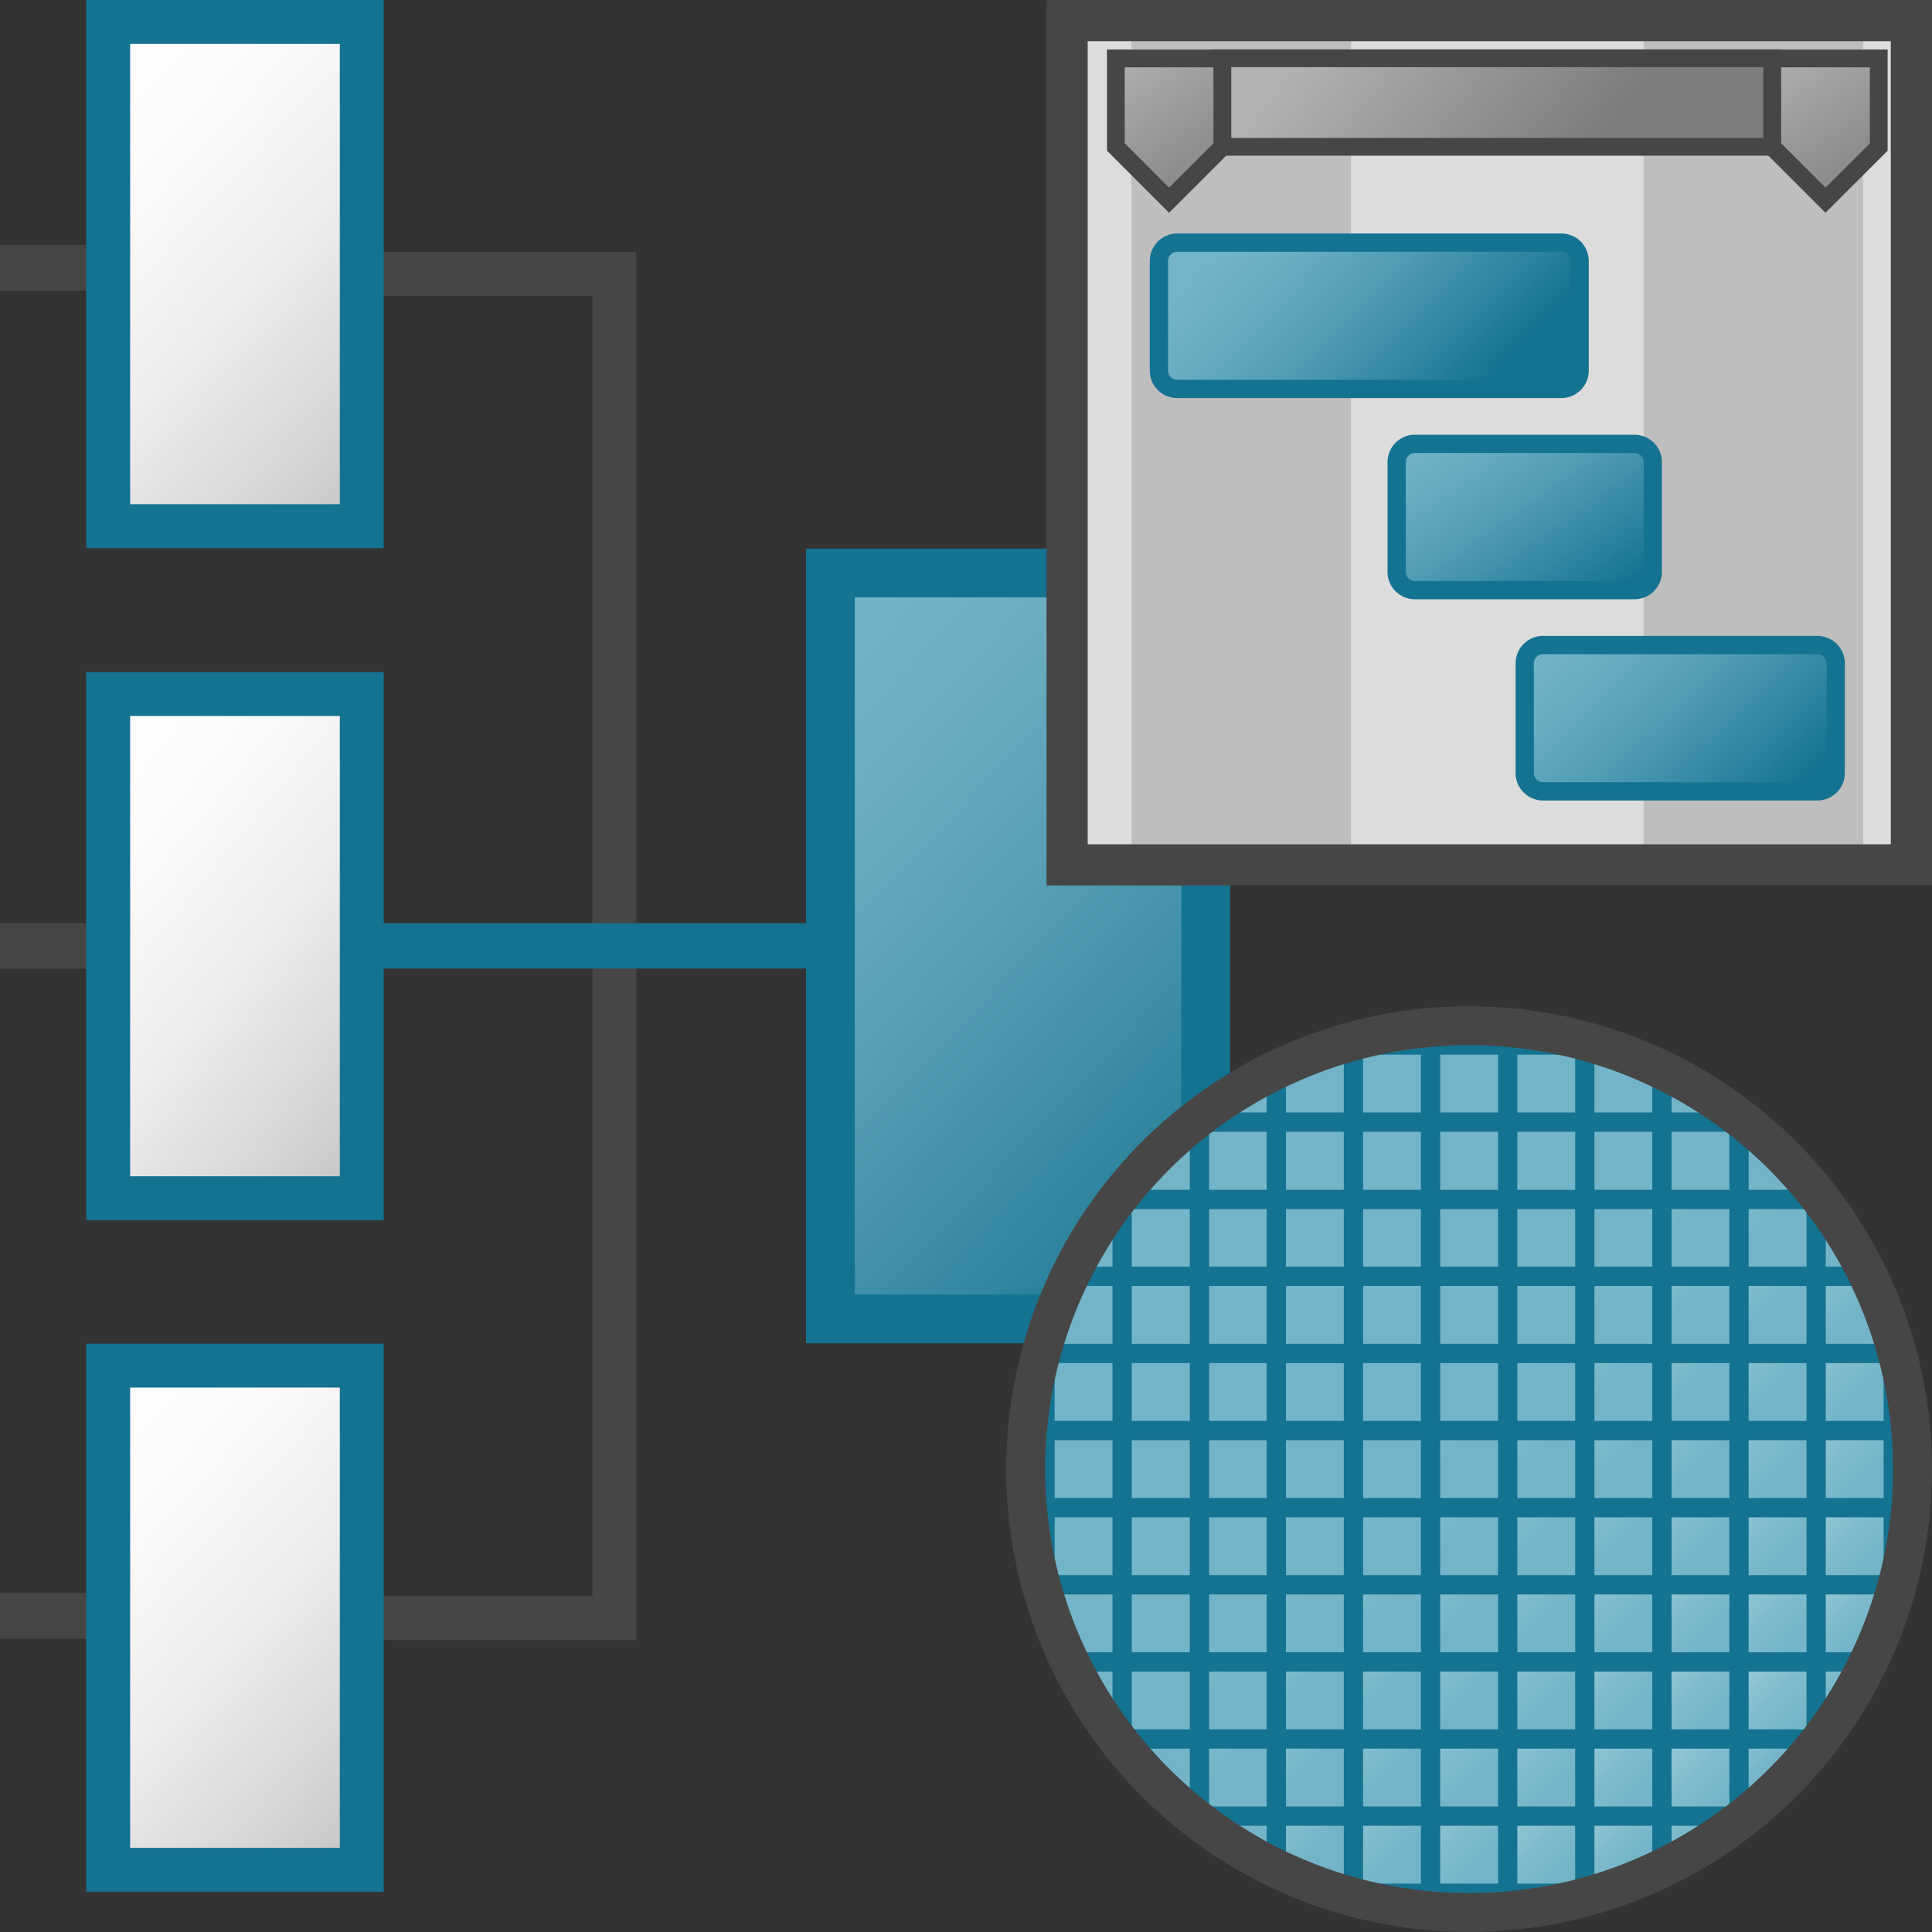 <svg id="Layer_1" data-name="Layer 1" xmlns="http://www.w3.org/2000/svg" xmlns:xlink="http://www.w3.org/1999/xlink" viewBox="0 0 48 48">
  <rect x="0" y="0" width="48" height="48" fill="#333333" stroke="none"/>
  <defs>
    <linearGradient id="linear-gradient" x1="-216.854" y1="-418.571" x2="-207.712" y2="-427.163" gradientTransform="matrix(1.422, 0, 0, -1.413, 327.486, -573.707)" gradientUnits="userSpaceOnUse">
      <stop offset="0" stop-color="#74b3c7"/>
      <stop offset="0.177" stop-color="#6badc2"/>
      <stop offset="0.464" stop-color="#539db4"/>
      <stop offset="0.822" stop-color="#2d839d"/>
      <stop offset="1" stop-color="#177490"/>
    </linearGradient>
    <linearGradient id="linear-gradient-2" x1="-154.834" y1="1285.659" x2="-147.286" y2="1292.556" gradientTransform="translate(204.59 -1675.104) scale(1.313 1.305)" gradientUnits="userSpaceOnUse">
      <stop offset="0" stop-color="#fff"/>
      <stop offset="0.232" stop-color="#fafafa"/>
      <stop offset="0.496" stop-color="#ededed"/>
      <stop offset="0.775" stop-color="#d6d6d6"/>
      <stop offset="1" stop-color="#bebebe"/>
    </linearGradient>
    <linearGradient id="linear-gradient-3" x1="-154.876" y1="1298.748" x2="-147.318" y2="1304.937" xlink:href="#linear-gradient-2"/>
    <linearGradient id="linear-gradient-4" x1="-154.94" y1="1311.201" x2="-147.363" y2="1318.001" xlink:href="#linear-gradient-2"/>
    <linearGradient id="linear-gradient-5" x1="352.365" y1="-351.882" x2="362.91" y2="-362.107" gradientTransform="matrix(0.477, 0, 0, -0.477, -136.756, -162.619)" gradientUnits="userSpaceOnUse">
      <stop offset="0" stop-color="#73b4c8"/>
      <stop offset="0.175" stop-color="#6aaec3"/>
      <stop offset="0.457" stop-color="#529eb5"/>
      <stop offset="0.809" stop-color="#2c839f"/>
      <stop offset="1" stop-color="#147391"/>
    </linearGradient>
    <linearGradient id="linear-gradient-6" x1="362.19" y1="-362.314" x2="369.514" y2="-372.729" xlink:href="#linear-gradient-5"/>
    <linearGradient id="linear-gradient-7" x1="369.061" y1="-372.788" x2="378.844" y2="-383.317" xlink:href="#linear-gradient-5"/>
    <linearGradient id="linear-gradient-8" x1="357.474" y1="-340.539" x2="368.663" y2="-349.392" gradientTransform="matrix(0.477, 0, 0, -0.477, -136.756, -162.619)" gradientUnits="userSpaceOnUse">
      <stop offset="0" stop-color="#b1b1b1"/>
      <stop offset="1" stop-color="#7d7d7d"/>
    </linearGradient>
    <linearGradient id="linear-gradient-9" x1="345.399" y1="-343.259" x2="351.293" y2="-351.464" xlink:href="#linear-gradient-8"/>
    <linearGradient id="linear-gradient-10" x1="379.511" y1="-343.125" x2="385.405" y2="-351.437" xlink:href="#linear-gradient-8"/>
    <linearGradient id="linear-gradient-11" x1="248.462" y1="-271.154" x2="252.462" y2="-275.154" gradientTransform="matrix(0.553, 0, 0, -0.553, -103.553, -116.106)" gradientUnits="userSpaceOnUse">
      <stop offset="0" stop-color="#afd7e1"/>
      <stop offset="0.159" stop-color="#a4d0dc"/>
      <stop offset="0.706" stop-color="#80bcce"/>
      <stop offset="1" stop-color="#73b4c8"/>
    </linearGradient>
    <linearGradient id="linear-gradient-12" x1="248.73" y1="-274.885" x2="252.73" y2="-278.885" xlink:href="#linear-gradient-11"/>
    <linearGradient id="linear-gradient-13" x1="248.998" y1="-278.617" x2="252.998" y2="-282.617" xlink:href="#linear-gradient-11"/>
    <linearGradient id="linear-gradient-14" x1="249.267" y1="-282.349" x2="253.267" y2="-286.349" xlink:href="#linear-gradient-11"/>
    <linearGradient id="linear-gradient-15" x1="249.535" y1="-286.08" x2="253.535" y2="-290.08" xlink:href="#linear-gradient-11"/>
    <linearGradient id="linear-gradient-16" x1="249.803" y1="-289.812" x2="253.803" y2="-293.812" xlink:href="#linear-gradient-11"/>
    <linearGradient id="linear-gradient-17" x1="248.193" y1="-267.422" x2="252.193" y2="-271.422" xlink:href="#linear-gradient-11"/>
    <linearGradient id="linear-gradient-18" x1="247.925" y1="-263.691" x2="251.925" y2="-267.691" xlink:href="#linear-gradient-11"/>
    <linearGradient id="linear-gradient-19" x1="247.656" y1="-259.959" x2="251.656" y2="-263.959" xlink:href="#linear-gradient-11"/>
    <linearGradient id="linear-gradient-20" x1="247.388" y1="-256.227" x2="251.388" y2="-260.227" xlink:href="#linear-gradient-11"/>
    <linearGradient id="linear-gradient-21" x1="247.12" y1="-252.496" x2="251.12" y2="-256.496" xlink:href="#linear-gradient-11"/>
    <linearGradient id="linear-gradient-22" x1="252.193" y1="-271.422" x2="256.193" y2="-275.422" xlink:href="#linear-gradient-11"/>
    <linearGradient id="linear-gradient-23" x1="252.462" y1="-275.154" x2="256.462" y2="-279.154" xlink:href="#linear-gradient-11"/>
    <linearGradient id="linear-gradient-24" x1="252.73" y1="-278.885" x2="256.73" y2="-282.885" xlink:href="#linear-gradient-11"/>
    <linearGradient id="linear-gradient-25" x1="252.998" y1="-282.617" x2="256.998" y2="-286.617" xlink:href="#linear-gradient-11"/>
    <linearGradient id="linear-gradient-26" x1="253.267" y1="-286.349" x2="257.267" y2="-290.349" xlink:href="#linear-gradient-11"/>
    <linearGradient id="linear-gradient-27" x1="253.535" y1="-290.08" x2="257.535" y2="-294.08" xlink:href="#linear-gradient-11"/>
    <linearGradient id="linear-gradient-28" x1="251.925" y1="-267.691" x2="255.925" y2="-271.691" xlink:href="#linear-gradient-11"/>
    <linearGradient id="linear-gradient-29" x1="251.656" y1="-263.959" x2="255.656" y2="-267.959" xlink:href="#linear-gradient-11"/>
    <linearGradient id="linear-gradient-30" x1="251.388" y1="-260.227" x2="255.388" y2="-264.227" xlink:href="#linear-gradient-11"/>
    <linearGradient id="linear-gradient-31" x1="251.12" y1="-256.496" x2="255.12" y2="-260.496" xlink:href="#linear-gradient-11"/>
    <linearGradient id="linear-gradient-32" x1="250.851" y1="-252.764" x2="254.851" y2="-256.764" xlink:href="#linear-gradient-11"/>
    <linearGradient id="linear-gradient-33" x1="255.925" y1="-271.691" x2="259.925" y2="-275.691" xlink:href="#linear-gradient-11"/>
    <linearGradient id="linear-gradient-34" x1="256.193" y1="-275.422" x2="260.193" y2="-279.422" xlink:href="#linear-gradient-11"/>
    <linearGradient id="linear-gradient-35" x1="256.462" y1="-279.154" x2="260.462" y2="-283.154" xlink:href="#linear-gradient-11"/>
    <linearGradient id="linear-gradient-36" x1="256.73" y1="-282.885" x2="260.73" y2="-286.885" xlink:href="#linear-gradient-11"/>
    <linearGradient id="linear-gradient-37" x1="256.998" y1="-286.617" x2="260.998" y2="-290.617" xlink:href="#linear-gradient-11"/>
    <linearGradient id="linear-gradient-38" x1="255.656" y1="-267.959" x2="259.656" y2="-271.959" xlink:href="#linear-gradient-11"/>
    <linearGradient id="linear-gradient-39" x1="255.388" y1="-264.227" x2="259.388" y2="-268.227" xlink:href="#linear-gradient-11"/>
    <linearGradient id="linear-gradient-40" x1="255.12" y1="-260.496" x2="259.12" y2="-264.496" xlink:href="#linear-gradient-11"/>
    <linearGradient id="linear-gradient-41" x1="254.851" y1="-256.764" x2="258.851" y2="-260.764" xlink:href="#linear-gradient-11"/>
    <linearGradient id="linear-gradient-42" x1="259.656" y1="-271.959" x2="263.656" y2="-275.959" xlink:href="#linear-gradient-11"/>
    <linearGradient id="linear-gradient-43" x1="259.925" y1="-275.691" x2="263.925" y2="-279.691" xlink:href="#linear-gradient-11"/>
    <linearGradient id="linear-gradient-44" x1="260.193" y1="-279.422" x2="264.193" y2="-283.422" xlink:href="#linear-gradient-11"/>
    <linearGradient id="linear-gradient-45" x1="260.462" y1="-283.154" x2="264.462" y2="-287.154" xlink:href="#linear-gradient-11"/>
    <linearGradient id="linear-gradient-46" x1="260.73" y1="-286.885" x2="264.73" y2="-290.885" xlink:href="#linear-gradient-11"/>
    <linearGradient id="linear-gradient-47" x1="259.388" y1="-268.227" x2="263.388" y2="-272.227" xlink:href="#linear-gradient-11"/>
    <linearGradient id="linear-gradient-48" x1="259.12" y1="-264.496" x2="263.12" y2="-268.496" xlink:href="#linear-gradient-11"/>
    <linearGradient id="linear-gradient-49" x1="258.851" y1="-260.764" x2="262.851" y2="-264.764" xlink:href="#linear-gradient-11"/>
    <linearGradient id="linear-gradient-50" x1="258.583" y1="-257.033" x2="262.583" y2="-261.033" xlink:href="#linear-gradient-11"/>
    <linearGradient id="linear-gradient-51" x1="263.388" y1="-272.227" x2="267.388" y2="-276.227" xlink:href="#linear-gradient-11"/>
    <linearGradient id="linear-gradient-52" x1="263.656" y1="-275.959" x2="267.656" y2="-279.959" xlink:href="#linear-gradient-11"/>
    <linearGradient id="linear-gradient-53" x1="263.925" y1="-279.691" x2="267.925" y2="-283.691" xlink:href="#linear-gradient-11"/>
    <linearGradient id="linear-gradient-54" x1="264.193" y1="-283.422" x2="268.193" y2="-287.422" xlink:href="#linear-gradient-11"/>
    <linearGradient id="linear-gradient-55" x1="263.12" y1="-268.496" x2="267.12" y2="-272.496" xlink:href="#linear-gradient-11"/>
    <linearGradient id="linear-gradient-56" x1="262.851" y1="-264.764" x2="266.851" y2="-268.764" xlink:href="#linear-gradient-11"/>
    <linearGradient id="linear-gradient-57" x1="262.583" y1="-261.033" x2="266.583" y2="-265.033" xlink:href="#linear-gradient-11"/>
    <linearGradient id="linear-gradient-58" x1="267.12" y1="-272.496" x2="271.12" y2="-276.496" xlink:href="#linear-gradient-11"/>
    <linearGradient id="linear-gradient-59" x1="267.388" y1="-276.227" x2="271.388" y2="-280.227" xlink:href="#linear-gradient-11"/>
    <linearGradient id="linear-gradient-60" x1="266.851" y1="-268.764" x2="270.851" y2="-272.764" xlink:href="#linear-gradient-11"/>
    <linearGradient id="linear-gradient-61" x1="229.803" y1="-269.812" x2="233.803" y2="-273.812" xlink:href="#linear-gradient-11"/>
    <linearGradient id="linear-gradient-62" x1="230.072" y1="-273.544" x2="234.072" y2="-277.544" xlink:href="#linear-gradient-11"/>
    <linearGradient id="linear-gradient-63" x1="229.535" y1="-266.08" x2="233.535" y2="-270.08" xlink:href="#linear-gradient-11"/>
    <linearGradient id="linear-gradient-64" x1="233.535" y1="-270.08" x2="237.535" y2="-274.08" xlink:href="#linear-gradient-11"/>
    <linearGradient id="linear-gradient-65" x1="233.803" y1="-273.812" x2="237.803" y2="-277.812" xlink:href="#linear-gradient-11"/>
    <linearGradient id="linear-gradient-66" x1="234.072" y1="-277.544" x2="238.072" y2="-281.544" xlink:href="#linear-gradient-11"/>
    <linearGradient id="linear-gradient-67" x1="234.34" y1="-281.275" x2="238.34" y2="-285.275" xlink:href="#linear-gradient-11"/>
    <linearGradient id="linear-gradient-68" x1="233.267" y1="-266.349" x2="237.267" y2="-270.349" xlink:href="#linear-gradient-11"/>
    <linearGradient id="linear-gradient-69" x1="232.998" y1="-262.617" x2="236.998" y2="-266.617" xlink:href="#linear-gradient-11"/>
    <linearGradient id="linear-gradient-70" x1="232.73" y1="-258.885" x2="236.73" y2="-262.885" xlink:href="#linear-gradient-11"/>
    <linearGradient id="linear-gradient-71" x1="237.267" y1="-270.349" x2="241.267" y2="-274.349" xlink:href="#linear-gradient-11"/>
    <linearGradient id="linear-gradient-72" x1="237.535" y1="-274.08" x2="241.535" y2="-278.08" xlink:href="#linear-gradient-11"/>
    <linearGradient id="linear-gradient-73" x1="237.803" y1="-277.812" x2="241.803" y2="-281.812" xlink:href="#linear-gradient-11"/>
    <linearGradient id="linear-gradient-74" x1="238.072" y1="-281.544" x2="242.072" y2="-285.544" xlink:href="#linear-gradient-11"/>
    <linearGradient id="linear-gradient-75" x1="238.34" y1="-285.275" x2="242.34" y2="-289.275" xlink:href="#linear-gradient-11"/>
    <linearGradient id="linear-gradient-76" x1="236.998" y1="-266.617" x2="240.998" y2="-270.617" xlink:href="#linear-gradient-11"/>
    <linearGradient id="linear-gradient-77" x1="236.73" y1="-262.885" x2="240.73" y2="-266.885" xlink:href="#linear-gradient-11"/>
    <linearGradient id="linear-gradient-78" x1="236.462" y1="-259.154" x2="240.462" y2="-263.154" xlink:href="#linear-gradient-11"/>
    <linearGradient id="linear-gradient-79" x1="236.193" y1="-255.422" x2="240.193" y2="-259.422" xlink:href="#linear-gradient-11"/>
    <linearGradient id="linear-gradient-80" x1="240.998" y1="-270.617" x2="244.998" y2="-274.617" xlink:href="#linear-gradient-11"/>
    <linearGradient id="linear-gradient-81" x1="241.267" y1="-274.349" x2="245.267" y2="-278.349" xlink:href="#linear-gradient-11"/>
    <linearGradient id="linear-gradient-82" x1="241.535" y1="-278.08" x2="245.535" y2="-282.08" xlink:href="#linear-gradient-11"/>
    <linearGradient id="linear-gradient-83" x1="241.803" y1="-281.812" x2="245.803" y2="-285.812" xlink:href="#linear-gradient-11"/>
    <linearGradient id="linear-gradient-84" x1="242.072" y1="-285.544" x2="246.072" y2="-289.544" xlink:href="#linear-gradient-11"/>
    <linearGradient id="linear-gradient-85" x1="240.73" y1="-266.885" x2="244.73" y2="-270.885" xlink:href="#linear-gradient-11"/>
    <linearGradient id="linear-gradient-86" x1="240.462" y1="-263.154" x2="244.462" y2="-267.154" xlink:href="#linear-gradient-11"/>
    <linearGradient id="linear-gradient-87" x1="240.193" y1="-259.422" x2="244.193" y2="-263.422" xlink:href="#linear-gradient-11"/>
    <linearGradient id="linear-gradient-88" x1="239.925" y1="-255.691" x2="243.925" y2="-259.691" xlink:href="#linear-gradient-11"/>
    <linearGradient id="linear-gradient-89" x1="244.73" y1="-270.885" x2="248.73" y2="-274.885" xlink:href="#linear-gradient-11"/>
    <linearGradient id="linear-gradient-90" x1="244.998" y1="-274.617" x2="248.998" y2="-278.617" xlink:href="#linear-gradient-11"/>
    <linearGradient id="linear-gradient-91" x1="245.267" y1="-278.349" x2="249.267" y2="-282.349" xlink:href="#linear-gradient-11"/>
    <linearGradient id="linear-gradient-92" x1="245.535" y1="-282.08" x2="249.535" y2="-286.08" xlink:href="#linear-gradient-11"/>
    <linearGradient id="linear-gradient-93" x1="245.803" y1="-285.812" x2="249.803" y2="-289.812" xlink:href="#linear-gradient-11"/>
    <linearGradient id="linear-gradient-94" x1="246.072" y1="-289.544" x2="250.072" y2="-293.544" xlink:href="#linear-gradient-11"/>
    <linearGradient id="linear-gradient-95" x1="244.462" y1="-267.154" x2="248.462" y2="-271.154" xlink:href="#linear-gradient-11"/>
    <linearGradient id="linear-gradient-96" x1="244.193" y1="-263.422" x2="248.193" y2="-267.422" xlink:href="#linear-gradient-11"/>
    <linearGradient id="linear-gradient-97" x1="243.925" y1="-259.691" x2="247.925" y2="-263.691" xlink:href="#linear-gradient-11"/>
    <linearGradient id="linear-gradient-98" x1="243.656" y1="-255.959" x2="247.656" y2="-259.959" xlink:href="#linear-gradient-11"/>
    <linearGradient id="linear-gradient-99" x1="243.388" y1="-252.227" x2="247.388" y2="-256.227" xlink:href="#linear-gradient-11"/>
    <linearGradient id="linear-gradient-100" x1="229.908" y1="-262.99" x2="233.267" y2="-266.349" xlink:href="#linear-gradient-11"/>
    <linearGradient id="linear-gradient-101" x1="230.618" y1="-276.997" x2="234.618" y2="-280.997" xlink:href="#linear-gradient-11"/>
    <linearGradient id="linear-gradient-102" x1="232.064" y1="-280.835" x2="235.422" y2="-284.194" xlink:href="#linear-gradient-11"/>
    <linearGradient id="linear-gradient-103" x1="235.362" y1="-284.253" x2="239.362" y2="-288.253" xlink:href="#linear-gradient-11"/>
    <linearGradient id="linear-gradient-104" x1="239.421" y1="-288.194" x2="242.78" y2="-291.552" xlink:href="#linear-gradient-11"/>
    <linearGradient id="linear-gradient-105" x1="242.618" y1="-288.997" x2="246.618" y2="-292.997" xlink:href="#linear-gradient-11"/>
    <linearGradient id="linear-gradient-106" x1="257.267" y1="-290.349" x2="260.626" y2="-293.708" xlink:href="#linear-gradient-11"/>
    <linearGradient id="linear-gradient-107" x1="261.277" y1="-290.339" x2="263.398" y2="-292.461" xlink:href="#linear-gradient-11"/>
    <linearGradient id="linear-gradient-108" x1="264.462" y1="-287.154" x2="266.721" y2="-289.413" xlink:href="#linear-gradient-11"/>
    <linearGradient id="linear-gradient-109" x1="267.647" y1="-283.969" x2="269.769" y2="-286.09" xlink:href="#linear-gradient-11"/>
    <linearGradient id="linear-gradient-110" x1="267.656" y1="-279.959" x2="271.015" y2="-283.318" xlink:href="#linear-gradient-11"/>
    <linearGradient id="linear-gradient-111" x1="266.305" y1="-265.31" x2="270.305" y2="-269.31" xlink:href="#linear-gradient-11"/>
    <linearGradient id="linear-gradient-112" x1="265.501" y1="-262.113" x2="268.859" y2="-265.472" xlink:href="#linear-gradient-11"/>
    <linearGradient id="linear-gradient-113" x1="261.561" y1="-258.055" x2="265.561" y2="-262.055" xlink:href="#linear-gradient-11"/>
    <linearGradient id="linear-gradient-114" x1="258.142" y1="-254.757" x2="261.501" y2="-258.115" xlink:href="#linear-gradient-11"/>
    <linearGradient id="linear-gradient-115" x1="254.305" y1="-253.31" x2="258.305" y2="-257.31" xlink:href="#linear-gradient-11"/>
    <linearGradient id="linear-gradient-116" x1="240.297" y1="-252.6" x2="243.656" y2="-255.959" xlink:href="#linear-gradient-11"/>
    <linearGradient id="linear-gradient-117" x1="237.527" y1="-253.845" x2="239.648" y2="-255.967" xlink:href="#linear-gradient-11"/>
    <linearGradient id="linear-gradient-118" x1="234.203" y1="-256.895" x2="236.462" y2="-259.154" xlink:href="#linear-gradient-11"/>
    <linearGradient id="linear-gradient-119" x1="231.153" y1="-260.219" x2="233.275" y2="-262.34" xlink:href="#linear-gradient-11"/>
  </defs>
  <g id="g1468">
    <path id="line53-4-3" d="M0,23.5H2.657" fill="none" stroke="#464646" stroke-miterlimit="10" stroke-width="1.135"/>
    <path id="rect49-8-5" d="M20.632,14.236h9.325V32.765H20.632Z" stroke="#147391" stroke-miterlimit="10" stroke-width="1.211" fill="url(#linear-gradient)"/>
    <path id="polyline57-7-9" d="M8.534,6.807h6.729V40.2H8.349" fill="none" stroke="#464646" stroke-miterlimit="13.533" stroke-width="1.091"/>
    <path id="line55-8-6" d="M6.94,23.5H21.088" fill="none" stroke="#147391" stroke-miterlimit="10" stroke-width="1.128"/>
    <path id="line53-4-9" d="M0,6.654H2.657" fill="none" stroke="#464646" stroke-miterlimit="10" stroke-width="1.135"/>
    <path id="rect43-7-7" d="M2.688.545h6.3V13.072h-6.3Z" stroke="#147391" stroke-miterlimit="10" stroke-width="1.091" fill="url(#linear-gradient-2)"/>
    <path id="line53-4-6" d="M0,40.146H2.657" fill="none" stroke="#464646" stroke-miterlimit="10" stroke-width="1.135"/>
    <path id="rect43-7-1" d="M2.688,17.243h6.3V29.77h-6.3Z" stroke="#147391" stroke-miterlimit="10" stroke-width="1.091" fill="url(#linear-gradient-3)"/>
    <path id="rect43-7-11" d="M2.688,33.928h6.3V46.455h-6.3Z" stroke="#147391" stroke-miterlimit="10" stroke-width="1.091" fill="url(#linear-gradient-4)"/>
    <path id="rect2-5-1" d="M26.521.121H47.879V21.479H26.521Z" fill="#dcdcdc"/>
    <path id="rect4-8-8" d="M28.112.121h5.453V21.479H28.112Z" fill="#bebebe"/>
    <path id="rect6-5-1" d="M40.836.121h5.453V21.479H40.836Z" fill="#bebebe"/>
    <path id="path19-7-4" d="M38.791,9.663H29.248a.455.455,0,0,1-.455-.454V6.482a.455.455,0,0,1,.455-.454h9.543a.454.454,0,0,1,.454.454V9.209A.454.454,0,0,1,38.791,9.663Z" stroke="#147391" stroke-miterlimit="10" stroke-width="0.454" fill="url(#linear-gradient-5)"/>
    <path id="path32-0-4" d="M40.608,14.662H35.155a.455.455,0,0,1-.455-.454V11.481a.455.455,0,0,1,.455-.454h5.453a.455.455,0,0,1,.455.454v2.727A.455.455,0,0,1,40.608,14.662Z" stroke="#147391" stroke-miterlimit="10" stroke-width="0.454" fill="url(#linear-gradient-6)"/>
    <path id="path45-2-0" d="M45.153,19.661H38.336a.454.454,0,0,1-.454-.454V16.48a.454.454,0,0,1,.454-.454h6.817a.455.455,0,0,1,.455.454v2.727A.455.455,0,0,1,45.153,19.661Z" stroke="#147391" stroke-miterlimit="10" stroke-width="0.454" fill="url(#linear-gradient-7)"/>
    <path id="rect52-8-9" d="M30.368,1.448H44.032v2.2H30.368Z" stroke="#464646" stroke-miterlimit="10" stroke-width="0.441" fill="url(#linear-gradient-8)"/>
    <path id="polygon59-7-2" d="M29.045,4.974,27.723,3.652v-2.2h2.645v2.2Z" stroke="#464646" stroke-miterlimit="4.408" stroke-width="0.441" fill="url(#linear-gradient-9)"/>
    <path id="polygon66-0-9" d="M45.354,4.974,44.032,3.652v-2.2h2.645v2.2Z" stroke="#464646" stroke-miterlimit="4.408" stroke-width="0.441" fill="url(#linear-gradient-10)"/>
    <path id="rect68-5-1" d="M26.512.512H47.488V21.488H26.512Z" fill="none" stroke="#464646" stroke-miterlimit="10" stroke-width="1.023"/>
    <path id="rect119" d="M35.542,35.542h1.916v1.916H35.542Z" fill="url(#linear-gradient-11)"/>
    <path id="rect121" d="M35.542,37.458h1.916v1.916H35.542Z" fill="url(#linear-gradient-12)"/>
    <path id="rect123" d="M35.542,39.374h1.916V41.29H35.542Z" fill="url(#linear-gradient-13)"/>
    <path id="rect125" d="M35.542,41.29h1.916v1.915H35.542Z" fill="url(#linear-gradient-14)"/>
    <path id="rect127" d="M35.542,43.205h1.916v1.916H35.542Z" fill="url(#linear-gradient-15)"/>
    <path id="rect129" d="M35.542,45.121h1.916v1.916H35.542Z" fill="url(#linear-gradient-16)"/>
    <path id="rect131" d="M35.542,33.626h1.916v1.916H35.542Z" fill="url(#linear-gradient-17)"/>
    <path id="rect133" d="M35.542,31.71h1.916v1.916H35.542Z" fill="url(#linear-gradient-18)"/>
    <path id="rect135" d="M35.542,29.8h1.916V31.71H35.542Z" fill="url(#linear-gradient-19)"/>
    <path id="rect137" d="M35.542,27.879h1.916V29.8H35.542Z" fill="url(#linear-gradient-20)"/>
    <path id="rect139" d="M35.542,25.963h1.916v1.916H35.542Z" fill="url(#linear-gradient-21)"/>
    <path id="rect141" d="M37.458,35.542h1.916v1.916H37.458Z" fill="url(#linear-gradient-22)"/>
    <path id="rect143" d="M37.458,37.458h1.916v1.916H37.458Z" fill="url(#linear-gradient-23)"/>
    <path id="rect145" d="M37.458,39.374h1.916V41.29H37.458Z" fill="url(#linear-gradient-24)"/>
    <path id="rect147" d="M37.458,41.29h1.916v1.915H37.458Z" fill="url(#linear-gradient-25)"/>
    <path id="rect149" d="M37.458,43.205h1.916v1.916H37.458Z" fill="url(#linear-gradient-26)"/>
    <path id="rect151" d="M37.458,45.121h1.916v1.916H37.458Z" fill="url(#linear-gradient-27)"/>
    <path id="rect153" d="M37.458,33.626h1.916v1.916H37.458Z" fill="url(#linear-gradient-28)"/>
    <path id="rect155" d="M37.458,31.71h1.916v1.916H37.458Z" fill="url(#linear-gradient-29)"/>
    <path id="rect157" d="M37.458,29.8h1.916V31.71H37.458Z" fill="url(#linear-gradient-30)"/>
    <path id="rect159" d="M37.458,27.879h1.916V29.8H37.458Z" fill="url(#linear-gradient-31)"/>
    <path id="rect161" d="M37.458,25.963h1.916v1.916H37.458Z" fill="url(#linear-gradient-32)"/>
    <path id="rect163" d="M39.374,35.542H41.29v1.916H39.374Z" fill="url(#linear-gradient-33)"/>
    <path id="rect165" d="M39.374,37.458H41.29v1.916H39.374Z" fill="url(#linear-gradient-34)"/>
    <path id="rect167" d="M39.374,39.374H41.29V41.29H39.374Z" fill="url(#linear-gradient-35)"/>
    <path id="rect169" d="M39.374,41.29H41.29v1.915H39.374Z" fill="url(#linear-gradient-36)"/>
    <path id="rect171" d="M39.374,43.205H41.29v1.916H39.374Z" fill="url(#linear-gradient-37)"/>
    <path id="rect173" d="M39.374,33.626H41.29v1.916H39.374Z" fill="url(#linear-gradient-38)"/>
    <path id="rect175" d="M39.374,31.71H41.29v1.916H39.374Z" fill="url(#linear-gradient-39)"/>
    <path id="rect177" d="M39.374,29.8H41.29V31.71H39.374Z" fill="url(#linear-gradient-40)"/>
    <path id="rect179" d="M39.374,27.879H41.29V29.8H39.374Z" fill="url(#linear-gradient-41)"/>
    <path id="rect181" d="M41.29,35.542h1.915v1.916H41.29Z" fill="url(#linear-gradient-42)"/>
    <path id="rect183" d="M41.29,37.458h1.915v1.916H41.29Z" fill="url(#linear-gradient-43)"/>
    <path id="rect185" d="M41.29,39.374h1.915V41.29H41.29Z" fill="url(#linear-gradient-44)"/>
    <path id="rect187" d="M41.29,41.29h1.915v1.915H41.29Z" fill="url(#linear-gradient-45)"/>
    <path id="rect189" d="M41.29,43.205h1.915v1.916H41.29Z" fill="url(#linear-gradient-46)"/>
    <path id="rect191" d="M41.29,33.626h1.915v1.916H41.29Z" fill="url(#linear-gradient-47)"/>
    <path id="rect193" d="M41.29,31.71h1.915v1.916H41.29Z" fill="url(#linear-gradient-48)"/>
    <path id="rect195" d="M41.29,29.8h1.915V31.71H41.29Z" fill="url(#linear-gradient-49)"/>
    <path id="rect197" d="M41.29,27.879h1.915V29.8H41.29Z" fill="url(#linear-gradient-50)"/>
    <path id="rect199" d="M43.205,35.542h1.916v1.916H43.205Z" fill="url(#linear-gradient-51)"/>
    <path id="rect201" d="M43.205,37.458h1.916v1.916H43.205Z" fill="url(#linear-gradient-52)"/>
    <path id="rect203" d="M43.205,39.374h1.916V41.29H43.205Z" fill="url(#linear-gradient-53)"/>
    <path id="rect205" d="M43.205,41.29h1.916v1.915H43.205Z" fill="url(#linear-gradient-54)"/>
    <path id="rect207" d="M43.205,33.626h1.916v1.916H43.205Z" fill="url(#linear-gradient-55)"/>
    <path id="rect209" d="M43.205,31.71h1.916v1.916H43.205Z" fill="url(#linear-gradient-56)"/>
    <path id="rect211" d="M43.205,29.8h1.916V31.71H43.205Z" fill="url(#linear-gradient-57)"/>
    <path id="rect213" d="M45.121,35.542h1.916v1.916H45.121Z" fill="url(#linear-gradient-58)"/>
    <path id="rect215" d="M45.121,37.458h1.916v1.916H45.121Z" fill="url(#linear-gradient-59)"/>
    <path id="rect217" d="M45.121,33.626h1.916v1.916H45.121Z" fill="url(#linear-gradient-60)"/>
    <path id="rect219" d="M25.963,35.542h1.916v1.916H25.963Z" fill="url(#linear-gradient-61)"/>
    <path id="rect221" d="M25.963,37.458h1.916v1.916H25.963Z" fill="url(#linear-gradient-62)"/>
    <path id="rect223" d="M25.963,33.626h1.916v1.916H25.963Z" fill="url(#linear-gradient-63)"/>
    <path id="rect225" d="M27.879,35.542H29.8v1.916H27.879Z" fill="url(#linear-gradient-64)"/>
    <path id="rect227" d="M27.879,37.458H29.8v1.916H27.879Z" fill="url(#linear-gradient-65)"/>
    <path id="rect229" d="M27.879,39.374H29.8V41.29H27.879Z" fill="url(#linear-gradient-66)"/>
    <path id="rect231" d="M27.879,41.29H29.8v1.915H27.879Z" fill="url(#linear-gradient-67)"/>
    <path id="rect233" d="M27.879,33.626H29.8v1.916H27.879Z" fill="url(#linear-gradient-68)"/>
    <path id="rect235" d="M27.879,31.71H29.8v1.916H27.879Z" fill="url(#linear-gradient-69)"/>
    <path id="rect237" d="M27.879,29.8H29.8V31.71H27.879Z" fill="url(#linear-gradient-70)"/>
    <path id="rect239" d="M29.8,35.542H31.71v1.916H29.8Z" fill="url(#linear-gradient-71)"/>
    <path id="rect241" d="M29.8,37.458H31.71v1.916H29.8Z" fill="url(#linear-gradient-72)"/>
    <path id="rect243" d="M29.8,39.374H31.71V41.29H29.8Z" fill="url(#linear-gradient-73)"/>
    <path id="rect245" d="M29.8,41.29H31.71v1.915H29.8Z" fill="url(#linear-gradient-74)"/>
    <path id="rect247" d="M29.8,43.205H31.71v1.916H29.8Z" fill="url(#linear-gradient-75)"/>
    <path id="rect249" d="M29.8,33.626H31.71v1.916H29.8Z" fill="url(#linear-gradient-76)"/>
    <path id="rect251" d="M29.8,31.71H31.71v1.916H29.8Z" fill="url(#linear-gradient-77)"/>
    <path id="rect253" d="M29.8,29.8H31.71V31.71H29.8Z" fill="url(#linear-gradient-78)"/>
    <path id="rect255" d="M29.8,27.879H31.71V29.8H29.8Z" fill="url(#linear-gradient-79)"/>
    <path id="rect257" d="M31.71,35.542h1.916v1.916H31.71Z" fill="url(#linear-gradient-80)"/>
    <path id="rect259" d="M31.71,37.458h1.916v1.916H31.71Z" fill="url(#linear-gradient-81)"/>
    <path id="rect261" d="M31.71,39.374h1.916V41.29H31.71Z" fill="url(#linear-gradient-82)"/>
    <path id="rect263" d="M31.71,41.29h1.916v1.915H31.71Z" fill="url(#linear-gradient-83)"/>
    <path id="rect265" d="M31.71,43.205h1.916v1.916H31.71Z" fill="url(#linear-gradient-84)"/>
    <path id="rect267" d="M31.71,33.626h1.916v1.916H31.71Z" fill="url(#linear-gradient-85)"/>
    <path id="rect269" d="M31.71,31.71h1.916v1.916H31.71Z" fill="url(#linear-gradient-86)"/>
    <path id="rect271" d="M31.71,29.8h1.916V31.71H31.71Z" fill="url(#linear-gradient-87)"/>
    <path id="rect273" d="M31.71,27.879h1.916V29.8H31.71Z" fill="url(#linear-gradient-88)"/>
    <path id="rect275" d="M33.626,35.542h1.916v1.916H33.626Z" fill="url(#linear-gradient-89)"/>
    <path id="rect277" d="M33.626,37.458h1.916v1.916H33.626Z" fill="url(#linear-gradient-90)"/>
    <path id="rect279" d="M33.626,39.374h1.916V41.29H33.626Z" fill="url(#linear-gradient-91)"/>
    <path id="rect281" d="M33.626,41.29h1.916v1.915H33.626Z" fill="url(#linear-gradient-92)"/>
    <path id="rect283" d="M33.626,43.205h1.916v1.916H33.626Z" fill="url(#linear-gradient-93)"/>
    <path id="rect285" d="M33.626,45.121h1.916v1.916H33.626Z" fill="url(#linear-gradient-94)"/>
    <path id="rect287" d="M33.626,33.626h1.916v1.916H33.626Z" fill="url(#linear-gradient-95)"/>
    <path id="rect289" d="M33.626,31.71h1.916v1.916H33.626Z" fill="url(#linear-gradient-96)"/>
    <path id="rect291" d="M33.626,29.8h1.916V31.71H33.626Z" fill="url(#linear-gradient-97)"/>
    <path id="rect293" d="M33.626,27.879h1.916V29.8H33.626Z" fill="url(#linear-gradient-98)"/>
    <path id="rect295" d="M33.626,25.963h1.916v1.916H33.626Z" fill="url(#linear-gradient-99)"/>
    <path id="path297" d="M25.963,33.626h1.916V31.71h-1.3a10.951,10.951,0,0,0-.614,1.571Z" fill="url(#linear-gradient-100)"/>
    <path id="path299" d="M25.963,39.719a10.951,10.951,0,0,0,.614,1.571h1.3V39.374H25.963Z" fill="url(#linear-gradient-101)"/>
    <path id="path301" d="M27.762,43.205h.117V41.29h-1.3A11.065,11.065,0,0,0,27.762,43.205Z" fill="url(#linear-gradient-102)"/>
    <path id="path303" d="M27.879,43.353a10.951,10.951,0,0,0,1.768,1.768H29.8V43.205H27.879Z" fill="url(#linear-gradient-103)"/>
    <path id="path305" d="M29.8,45.238a11.065,11.065,0,0,0,1.915,1.185v-1.3H29.8Z" fill="url(#linear-gradient-104)"/>
    <path id="path307" d="M31.71,46.423a10.951,10.951,0,0,0,1.571.614h.345V45.121H31.71Z" fill="url(#linear-gradient-105)"/>
    <path id="path309" d="M39.374,47.037h.345a10.951,10.951,0,0,0,1.571-.614v-1.3H39.374Z" fill="url(#linear-gradient-106)"/>
    <path id="path311" d="M41.29,46.423a11.065,11.065,0,0,0,1.915-1.185v-.117H41.29Z" fill="url(#linear-gradient-107)"/>
    <path id="path313" d="M45.121,43.205H43.205v1.916h.148a10.951,10.951,0,0,0,1.768-1.768Z" fill="url(#linear-gradient-108)"/>
    <path id="path315" d="M45.121,41.29v1.915h.117a11.065,11.065,0,0,0,1.185-1.915Z" fill="url(#linear-gradient-109)"/>
    <path id="path317" d="M47.037,39.374H45.121V41.29h1.3a10.951,10.951,0,0,0,.614-1.571Z" fill="url(#linear-gradient-110)"/>
    <path id="path319" d="M47.037,33.281a10.951,10.951,0,0,0-.614-1.571h-1.3v1.916h1.916Z" fill="url(#linear-gradient-111)"/>
    <path id="path321" d="M45.238,29.8h-.117V31.71h1.3A11.065,11.065,0,0,0,45.238,29.8Z" fill="url(#linear-gradient-112)"/>
    <path id="path323" d="M45.121,29.647a10.951,10.951,0,0,0-1.768-1.768h-.148V29.8h1.916Z" fill="url(#linear-gradient-113)"/>
    <path id="path325" d="M41.29,26.577v1.3h1.915v-.117A11.065,11.065,0,0,0,41.29,26.577Z" fill="url(#linear-gradient-114)"/>
    <path id="path327" d="M39.719,25.963h-.345v1.916H41.29v-1.3A10.951,10.951,0,0,0,39.719,25.963Z" fill="url(#linear-gradient-115)"/>
    <path id="path329" d="M31.71,27.879h1.916V25.963h-.345a10.951,10.951,0,0,0-1.571.614Z" fill="url(#linear-gradient-116)"/>
    <path id="path331" d="M29.8,27.762v.117H31.71v-1.3A11.065,11.065,0,0,0,29.8,27.762Z" fill="url(#linear-gradient-117)"/>
    <path id="path333" d="M27.879,29.647V29.8H29.8V27.879h-.148A10.951,10.951,0,0,0,27.879,29.647Z" fill="url(#linear-gradient-118)"/>
    <path id="path335" d="M27.879,31.71V29.8h-.117a11.065,11.065,0,0,0-1.185,1.915Z" fill="url(#linear-gradient-119)"/>
    <path id="line337" d="M37.458,47.037V25.963" fill="none" stroke="#147391" stroke-miterlimit="10" stroke-width="0.479"/>
    <path id="line339" d="M39.374,47.037V25.963" fill="none" stroke="#147391" stroke-miterlimit="10" stroke-width="0.479"/>
    <path id="line341" d="M41.29,46.423V26.577" fill="none" stroke="#147391" stroke-miterlimit="10" stroke-width="0.479"/>
    <path id="line343" d="M43.205,45.238V27.762" fill="none" stroke="#147391" stroke-miterlimit="10" stroke-width="0.479"/>
    <path id="line345" d="M47.037,33.281v6.438" fill="none" stroke="#147391" stroke-miterlimit="10" stroke-width="0.479"/>
    <path id="line347" d="M45.121,43.353V29.647" fill="none" stroke="#147391" stroke-miterlimit="10" stroke-width="0.479"/>
    <path id="line349" d="M25.963,39.719V33.281" fill="none" stroke="#147391" stroke-miterlimit="10" stroke-width="0.479"/>
    <path id="line351" d="M27.879,43.353V29.647" fill="none" stroke="#147391" stroke-miterlimit="10" stroke-width="0.479"/>
    <path id="line353" d="M29.8,45.238V27.762" fill="none" stroke="#147391" stroke-miterlimit="10" stroke-width="0.479"/>
    <path id="line355" d="M31.71,46.423V26.577" fill="none" stroke="#147391" stroke-miterlimit="10" stroke-width="0.479"/>
    <path id="line357" d="M35.542,25.963V47.037" fill="none" stroke="#147391" stroke-miterlimit="10" stroke-width="0.479"/>
    <path id="line359" d="M33.626,47.037V25.963" fill="none" stroke="#147391" stroke-miterlimit="10" stroke-width="0.479"/>
    <path id="line361" d="M25.963,37.458H47.037" fill="none" stroke="#147391" stroke-miterlimit="10" stroke-width="0.479"/>
    <path id="line363" d="M25.963,39.374H47.037" fill="none" stroke="#147391" stroke-miterlimit="10" stroke-width="0.479"/>
    <path id="line365" d="M26.577,41.29H46.423" fill="none" stroke="#147391" stroke-miterlimit="10" stroke-width="0.479"/>
    <path id="line367" d="M27.762,43.205H45.238" fill="none" stroke="#147391" stroke-miterlimit="10" stroke-width="0.479"/>
    <path id="line369" d="M39.719,47.037H33.281" fill="none" stroke="#147391" stroke-miterlimit="10" stroke-width="0.479"/>
    <path id="line371" d="M29.647,45.121H43.353" fill="none" stroke="#147391" stroke-miterlimit="10" stroke-width="0.479"/>
    <path id="line373" d="M33.281,25.963h6.438" fill="none" stroke="#147391" stroke-miterlimit="10" stroke-width="0.479"/>
    <path id="line375" d="M29.647,27.879H43.353" fill="none" stroke="#147391" stroke-miterlimit="10" stroke-width="0.479"/>
    <path id="line377" d="M27.762,29.8H45.238" fill="none" stroke="#147391" stroke-miterlimit="10" stroke-width="0.479"/>
    <path id="line379" d="M26.577,31.71H46.423" fill="none" stroke="#147391" stroke-miterlimit="10" stroke-width="0.479"/>
    <path id="line381" d="M47.037,35.542H25.963" fill="none" stroke="#147391" stroke-miterlimit="10" stroke-width="0.479"/>
    <path id="line383" d="M25.963,33.626H47.037" fill="none" stroke="#147391" stroke-miterlimit="10" stroke-width="0.479"/>
    <path id="circle385" d="M47.516,36.5A11.016,11.016,0,0,1,36.5,47.516h0A11.016,11.016,0,1,1,47.516,36.5Z" fill="none" stroke="#464646" stroke-miterlimit="10" stroke-width="0.968"/>
  </g>
</svg>
